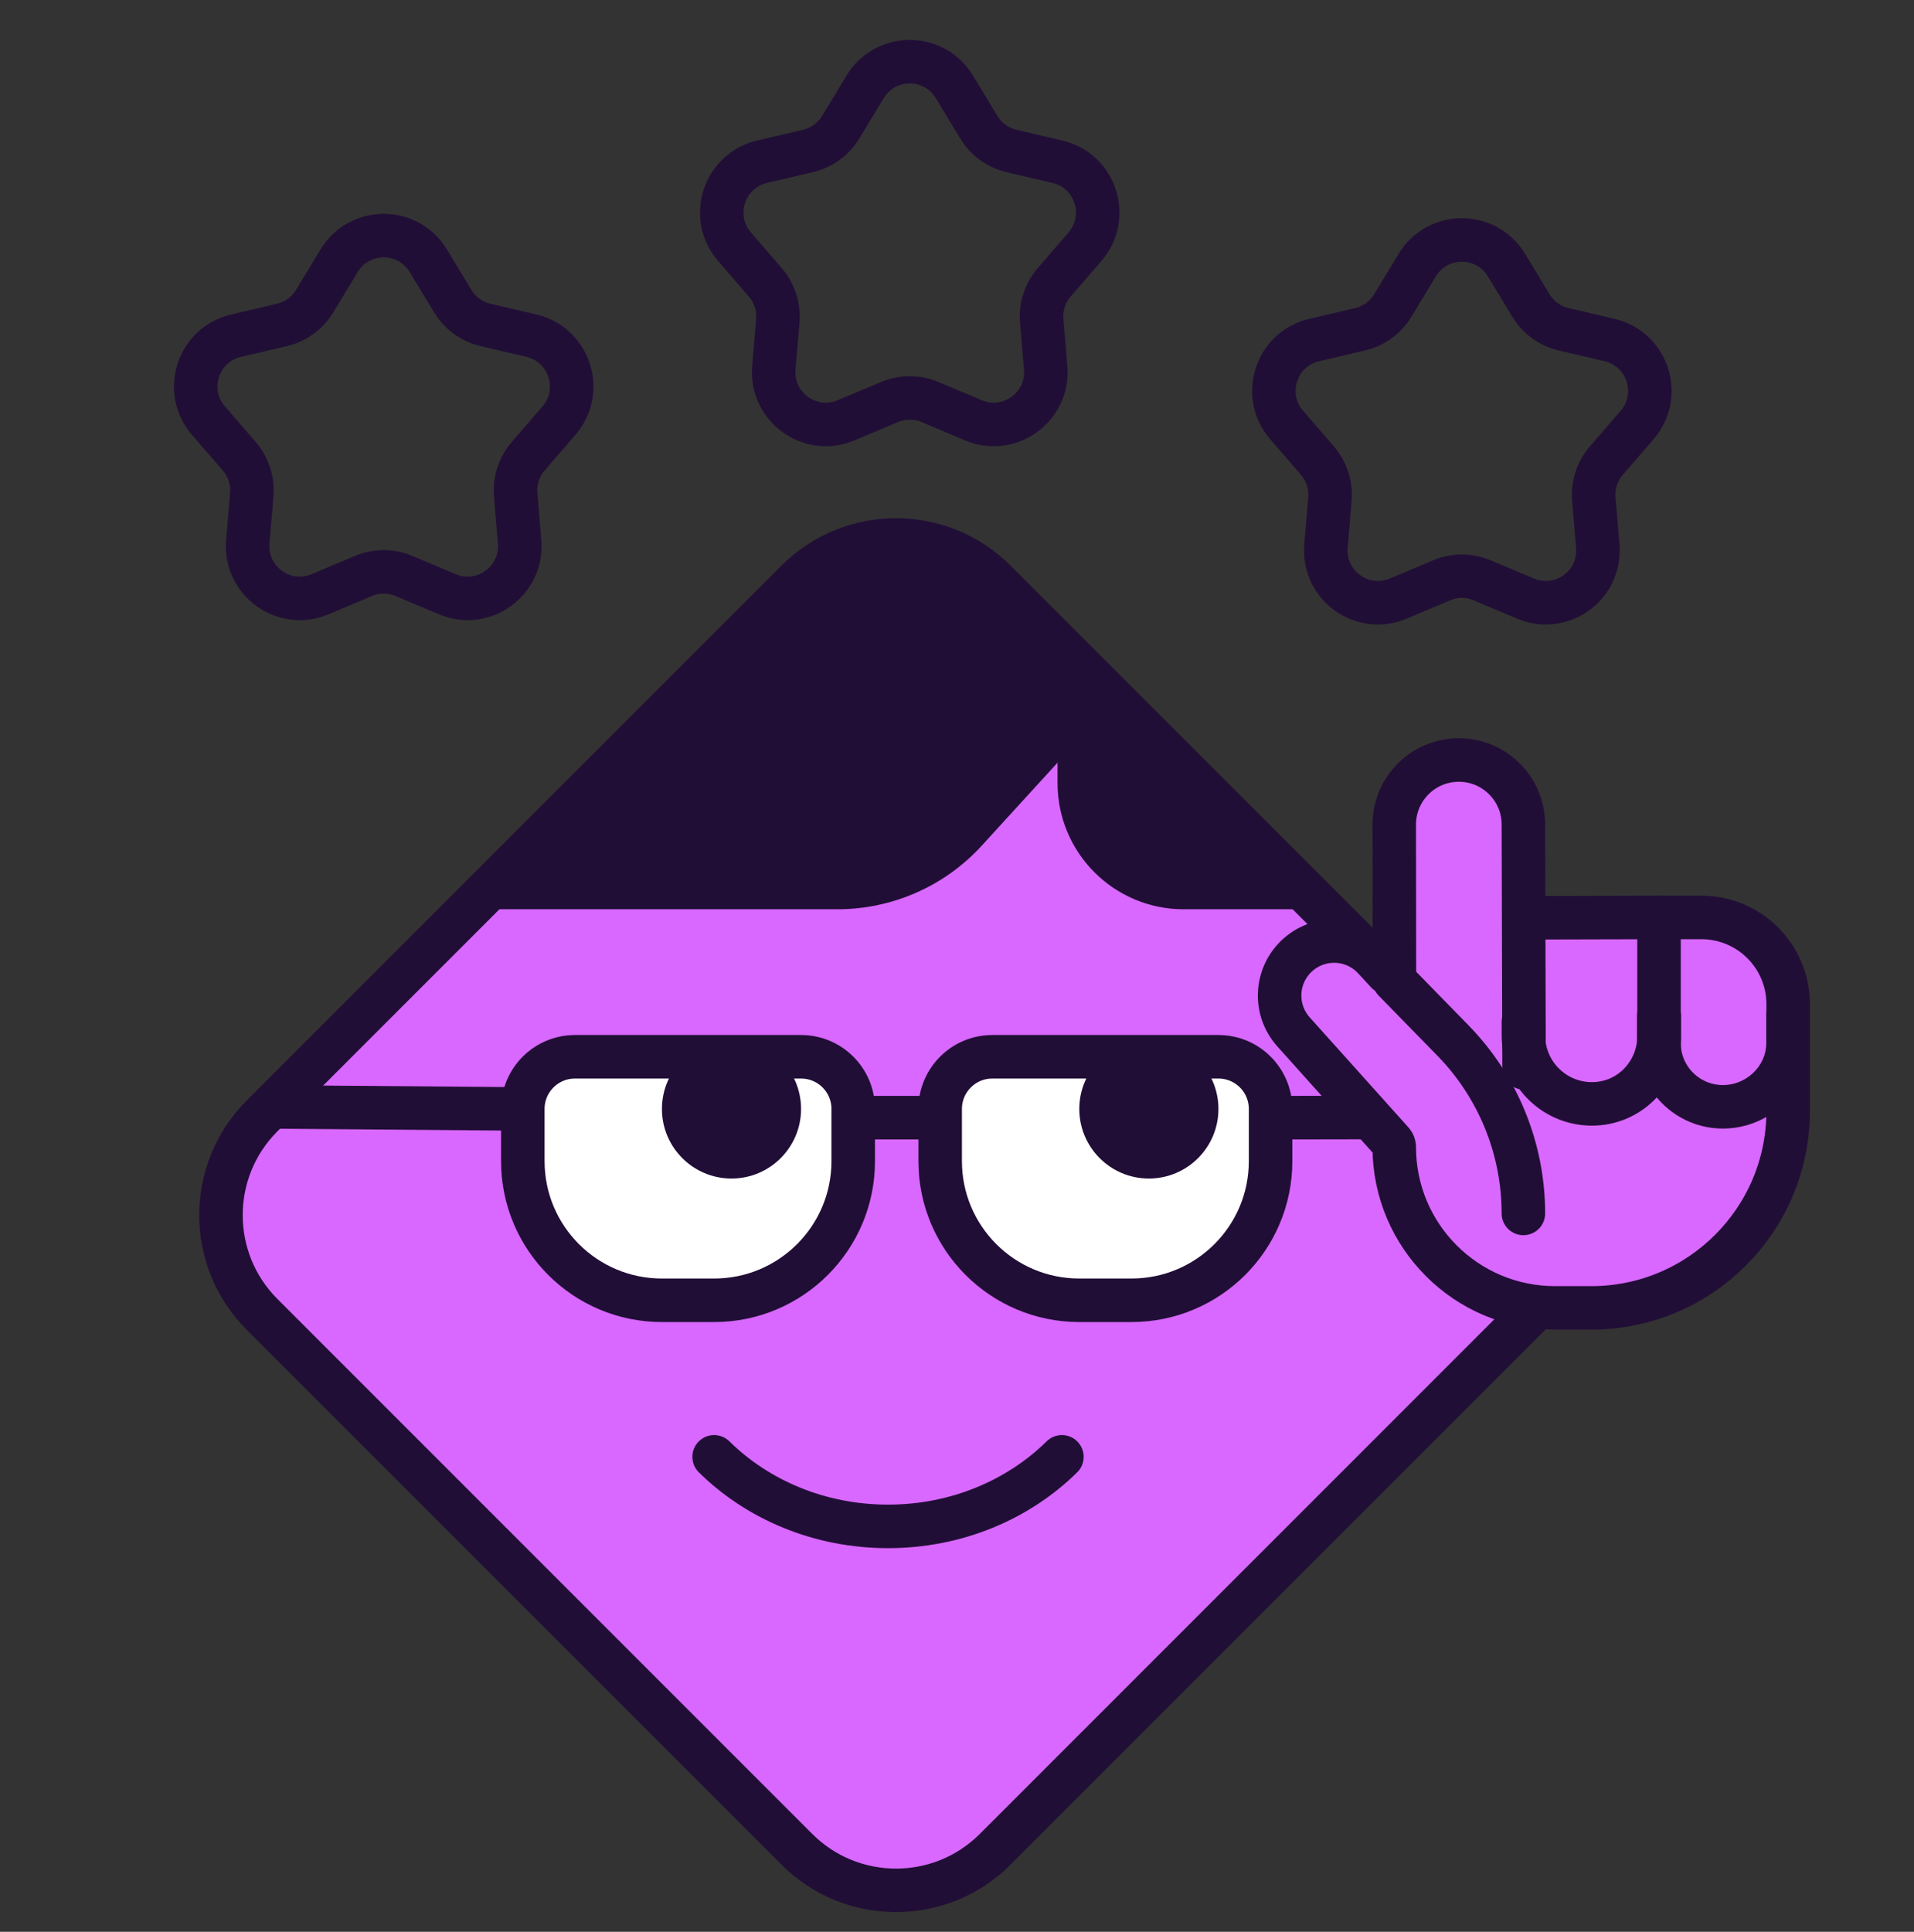 <svg width="110" height="111" viewBox="0 0 110 111" fill="none" xmlns="http://www.w3.org/2000/svg">
<rect x="0" y="0" width="110" height="111" fill="#333333" stroke="none"/>
<mask id="mask0_440_10" style="mask-type:luminance" maskUnits="userSpaceOnUse" x="0" y="0" width="110" height="111">
<path d="M110 0H0V111H110V0Z" fill="white"/>
</mask>
<g mask="url(#mask0_440_10)">
<path d="M87.935 75.52L57.194 106.261C54.049 109.405 48.943 109.405 45.798 106.261L15.057 75.52C11.913 72.375 11.913 67.269 15.057 64.124L45.798 33.383C48.943 30.239 54.049 30.239 57.194 33.383L87.935 64.124C91.079 67.269 91.079 72.375 87.935 75.52Z" fill="#D868FF"/>
<path d="M87.935 75.52L57.194 106.261C54.049 109.405 48.943 109.405 45.798 106.261L15.057 75.52C11.913 72.375 11.913 67.269 15.057 64.124L45.798 33.383C48.943 30.239 54.049 30.239 57.194 33.383L87.935 64.124C91.079 67.269 91.079 72.375 87.935 75.52Z" stroke="#210E36" stroke-width="2.5"/>
<path d="M61.74 40.913L55.507 47.74C53.613 49.814 50.935 50.996 48.126 50.996H28.549L45.882 33.662C49.004 30.54 54.066 30.54 57.189 33.662L61.677 38.151C62.433 38.907 62.461 40.123 61.74 40.913Z" fill="#210E36"/>
<path d="M61.74 40.913L55.507 47.74C53.613 49.814 50.935 50.996 48.126 50.996H28.549L45.882 33.662C49.004 30.54 54.066 30.54 57.189 33.662L61.677 38.151C62.433 38.907 62.461 40.123 61.74 40.913Z" stroke="#210E36" stroke-width="2.501" stroke-linecap="round"/>
<path d="M62.029 44.999V39.003L74.022 50.996H68.026C64.714 50.996 62.029 48.312 62.029 44.999Z" fill="#210E36"/>
<path d="M62.029 44.999V39.003L74.022 50.996H68.026C64.714 50.996 62.029 48.312 62.029 44.999Z" stroke="#210E36" stroke-width="2.501" stroke-linecap="round"/>
<path d="M15.695 63.604L30.047 63.72" stroke="#210E36" stroke-width="2.501"/>
<path d="M48.037 64.22H53.534" stroke="#210E36" stroke-width="2.501"/>
<path d="M30.047 63.72C30.047 62.064 31.389 60.722 33.045 60.722H46.038C47.694 60.722 49.036 62.064 49.036 63.72V66.719C49.036 71.134 45.456 74.714 41.04 74.714H38.042C33.627 74.714 30.047 71.134 30.047 66.719V63.72Z" fill="white"/>
<path d="M30.047 63.72C30.047 62.064 31.389 60.722 33.045 60.722H46.038C47.694 60.722 49.036 62.064 49.036 63.72V66.719C49.036 71.134 45.456 74.714 41.04 74.714H38.042C33.627 74.714 30.047 71.134 30.047 66.719V63.72Z" stroke="#210E36" stroke-width="2.501"/>
<path d="M54.033 63.72C54.033 62.064 55.375 60.722 57.031 60.722H70.024C71.68 60.722 73.022 62.064 73.022 63.72V66.719C73.022 71.134 69.442 74.714 65.027 74.714H62.029C57.613 74.714 54.033 71.134 54.033 66.719V63.72Z" fill="white"/>
<path d="M54.033 63.72C54.033 62.064 55.375 60.722 57.031 60.722H70.024C71.68 60.722 73.022 62.064 73.022 63.72V66.719C73.022 71.134 69.442 74.714 65.027 74.714H62.029C57.613 74.714 54.033 71.134 54.033 66.719V63.72Z" stroke="#210E36" stroke-width="2.501"/>
<path d="M74.022 64.22L87.983 64.196" stroke="#210E36" stroke-width="2.501"/>
<path d="M61.029 83.709C58.536 86.168 54.981 87.706 51.035 87.706C47.09 87.706 43.535 86.168 41.041 83.709" stroke="#210E36" stroke-width="2.501" stroke-linecap="round"/>
<path d="M42.041 59.723C44.248 59.723 46.038 61.513 46.038 63.72C46.038 65.928 44.248 67.718 42.041 67.718C39.833 67.718 38.043 65.928 38.043 63.72C38.043 61.513 39.833 59.723 42.041 59.723Z" fill="#210E36"/>
<path d="M66.027 59.723C68.235 59.723 70.025 61.513 70.025 63.72C70.025 65.928 68.235 67.718 66.027 67.718C63.819 67.718 62.029 65.928 62.029 63.72C62.029 61.513 63.819 59.723 66.027 59.723Z" fill="#210E36"/>
<mask id="mask1_440_10" style="mask-type:alpha" maskUnits="userSpaceOnUse" x="11" y="13" width="22" height="22">
<path d="M19.487 14.984C20.655 13.057 23.449 13.057 24.616 14.984L26.02 17.304C26.438 17.993 27.116 18.485 27.9 18.669L30.54 19.288C32.733 19.802 33.596 22.462 32.125 24.167L30.354 26.218C29.828 26.828 29.569 27.626 29.636 28.429L29.863 31.13C30.051 33.374 27.789 35.018 25.713 34.146L23.214 33.094C22.471 32.782 21.634 32.782 20.891 33.094L18.391 34.146C16.314 35.018 14.054 33.374 14.242 31.13L14.469 28.429C14.536 27.626 14.276 26.828 13.75 26.218L11.979 24.167C10.507 22.462 11.372 19.802 13.565 19.288L16.203 18.669C16.988 18.485 17.666 17.993 18.083 17.304L19.487 14.984Z" fill="#FFD600"/>
</mask>
<g mask="url(#mask1_440_10)">
<path d="M21.928 32.44C22.54 32.44 23.039 32.938 23.039 33.551C23.039 34.164 22.54 34.662 21.928 34.662C21.315 34.662 20.816 34.164 20.816 33.551C20.816 32.938 21.315 32.44 21.928 32.44Z" fill="#FFD600"/>
<path d="M21.928 32.439C22.541 32.439 23.039 32.937 23.039 33.551C23.039 34.164 22.541 34.662 21.928 34.662C21.314 34.662 20.816 34.164 20.816 33.551C20.816 32.937 21.314 32.439 21.928 32.439Z" fill="#FFD600"/>
</g>
<mask id="mask2_440_10" style="mask-type:alpha" maskUnits="userSpaceOnUse" x="41" y="3" width="23" height="22">
<path d="M49.72 4.99C50.887 3.063 53.681 3.063 54.849 4.99L56.253 7.31C56.671 7.999 57.348 8.49 58.133 8.675L60.772 9.293C62.965 9.808 63.828 12.467 62.357 14.172L60.586 16.224C60.061 16.834 59.802 17.631 59.869 18.435L60.096 21.135C60.283 23.38 58.022 25.024 55.945 24.152L53.447 23.1C52.704 22.788 51.866 22.788 51.124 23.1L48.623 24.152C46.547 25.024 44.287 23.38 44.475 21.135L44.702 18.435C44.769 17.631 44.509 16.834 43.982 16.224L42.211 14.172C40.739 12.467 41.604 9.808 43.797 9.293L46.436 8.675C47.22 8.49 47.899 7.999 48.316 7.31L49.72 4.99Z" fill="#FFD600"/>
</mask>
<g mask="url(#mask2_440_10)">
<path d="M52.285 22.538C52.898 22.538 53.396 23.037 53.396 23.65C53.396 24.262 52.898 24.761 52.285 24.761C51.672 24.761 51.174 24.262 51.174 23.65C51.174 23.037 51.672 22.538 52.285 22.538Z" fill="#FFD600"/>
<path d="M52.285 22.538C52.899 22.538 53.397 23.036 53.397 23.65C53.397 24.263 52.899 24.761 52.285 24.761C51.672 24.761 51.174 24.263 51.174 23.65C51.174 23.036 51.672 22.538 52.285 22.538Z" fill="#FFD600"/>
</g>
<mask id="mask3_440_10" style="mask-type:alpha" maskUnits="userSpaceOnUse" x="73" y="13" width="22" height="22">
<path d="M81.45 15.235C82.618 13.308 85.413 13.308 86.58 15.235L87.984 17.554C88.401 18.244 89.08 18.736 89.865 18.919L92.503 19.538C94.696 20.053 95.56 22.712 94.089 24.417L92.318 26.469C91.791 27.079 91.532 27.876 91.599 28.68L91.826 31.38C92.014 33.625 89.754 35.269 87.677 34.396L85.177 33.345C84.435 33.033 83.597 33.033 82.855 33.345L80.354 34.396C78.277 35.269 76.018 33.625 76.206 31.38L76.431 28.68C76.498 27.876 76.24 27.079 75.713 26.469L73.942 24.417C72.47 22.712 73.334 20.053 75.527 19.538L78.166 18.919C78.951 18.736 79.629 18.244 80.046 17.554L81.45 15.235Z" fill="#FFD600"/>
</mask>
<g mask="url(#mask3_440_10)">
<path d="M84.016 32.603C84.628 32.603 85.127 33.102 85.127 33.715C85.127 34.327 84.628 34.826 84.016 34.826C83.403 34.826 82.904 34.327 82.904 33.715C82.904 33.102 83.403 32.603 84.016 32.603Z" fill="#FFD600"/>
<path d="M84.016 32.603C84.629 32.603 85.127 33.101 85.127 33.715C85.127 34.328 84.629 34.826 84.016 34.826C83.402 34.826 82.904 34.328 82.904 33.715C82.904 33.101 83.402 32.603 84.016 32.603Z" fill="#FFD600"/>
</g>
<path d="M19.487 14.984C20.655 13.057 23.449 13.057 24.616 14.984L26.02 17.304C26.438 17.993 27.116 18.485 27.9 18.669L30.54 19.288C32.733 19.802 33.596 22.462 32.125 24.167L30.354 26.218C29.828 26.828 29.569 27.626 29.636 28.429L29.863 31.13C30.051 33.374 27.789 35.018 25.713 34.146L23.214 33.094C22.471 32.782 21.634 32.782 20.891 33.094L18.391 34.146C16.314 35.018 14.054 33.374 14.242 31.13L14.469 28.429C14.536 27.626 14.276 26.828 13.75 26.218L11.979 24.167C10.507 22.462 11.372 19.802 13.565 19.288L16.203 18.669C16.988 18.485 17.666 17.993 18.083 17.304L19.487 14.984Z" stroke="#210E36" stroke-width="2.501"/>
<path d="M49.72 4.99C50.887 3.063 53.681 3.063 54.849 4.99L56.253 7.31C56.671 7.999 57.348 8.49 58.133 8.675L60.772 9.293C62.965 9.808 63.828 12.467 62.357 14.172L60.586 16.224C60.061 16.834 59.802 17.631 59.869 18.435L60.096 21.135C60.283 23.38 58.022 25.024 55.945 24.152L53.447 23.1C52.704 22.788 51.866 22.788 51.124 23.1L48.623 24.152C46.547 25.024 44.287 23.38 44.475 21.135L44.702 18.435C44.769 17.631 44.509 16.834 43.982 16.224L42.211 14.172C40.739 12.467 41.604 9.808 43.797 9.293L46.436 8.675C47.22 8.49 47.899 7.999 48.316 7.31L49.72 4.99Z" stroke="#210E36" stroke-width="2.501"/>
<path d="M81.45 15.235C82.618 13.308 85.413 13.308 86.58 15.235L87.984 17.554C88.401 18.244 89.08 18.736 89.865 18.919L92.503 19.538C94.696 20.053 95.56 22.712 94.089 24.417L92.318 26.469C91.791 27.079 91.532 27.876 91.599 28.68L91.826 31.38C92.014 33.625 89.754 35.269 87.677 34.396L85.177 33.345C84.435 33.033 83.597 33.033 82.855 33.345L80.354 34.396C78.277 35.269 76.018 33.625 76.206 31.38L76.431 28.68C76.498 27.876 76.24 27.079 75.713 26.469L73.942 24.417C72.47 22.712 73.334 20.053 75.527 19.538L78.166 18.919C78.951 18.736 79.629 18.244 80.046 17.554L81.45 15.235Z" stroke="#210E36" stroke-width="2.501"/>
<path d="M97.782 52.716H95.346L81.423 52.753L80.129 56.335L78.972 55.08C77.776 53.785 75.749 53.731 74.487 54.962C73.285 56.133 73.22 58.044 74.342 59.294L80.017 65.618C80.089 65.698 80.129 65.803 80.129 65.911C80.129 71.014 84.267 75.151 89.37 75.151H91.45C97.701 75.151 102.768 70.084 102.768 63.831V57.702C102.768 54.948 100.535 52.716 97.782 52.716Z" fill="#D868FF"/>
<path d="M87.59 61.361L87.551 47.381C87.551 45.331 85.89 43.67 83.841 43.67C81.79 43.67 80.129 45.331 80.129 47.381C80.129 47.381 80.135 51.957 80.139 55.889" fill="#D868FF"/>
<path d="M87.59 61.361L87.551 47.381C87.551 45.331 85.89 43.67 83.841 43.67C81.79 43.67 80.129 45.331 80.129 47.381C80.129 47.381 80.135 51.957 80.139 55.889" stroke="#210E36" stroke-width="2.5" stroke-linecap="round" stroke-linejoin="round"/>
<path d="M79.716 55.886C79.384 55.527 78.972 55.08 78.972 55.08C77.776 53.785 75.749 53.731 74.487 54.962C73.285 56.133 73.22 58.044 74.342 59.294L80.017 65.618C80.089 65.698 80.129 65.803 80.129 65.911C80.129 71.014 84.267 75.151 89.37 75.151H91.45C97.701 75.151 102.768 70.084 102.768 63.831V57.702C102.768 54.948 100.535 52.716 97.782 52.716H95.346C95.346 52.716 91.368 52.727 87.665 52.736" stroke="#210E36" stroke-width="2.5" stroke-linecap="round" stroke-linejoin="round"/>
<path d="M95.346 52.716V61.401M80.129 56.335L83.506 59.791C86.1 62.447 87.551 66.011 87.551 69.724" stroke="#210E36" stroke-width="2.5" stroke-linecap="round" stroke-linejoin="round"/>
<path d="M87.553 58.71V59.493C87.553 61.736 89.423 63.524 91.662 63.425C93.766 63.332 95.353 61.592 95.353 59.486V58.354" stroke="#210E36" stroke-width="2.5" stroke-linecap="round"/>
<path d="M95.344 58.356V59.93C95.344 61.958 96.988 63.597 99.017 63.597C101.045 63.597 102.76 61.958 102.76 59.93V58.356" stroke="#210E36" stroke-width="2.5" stroke-linecap="round"/>
</g>
</svg>
